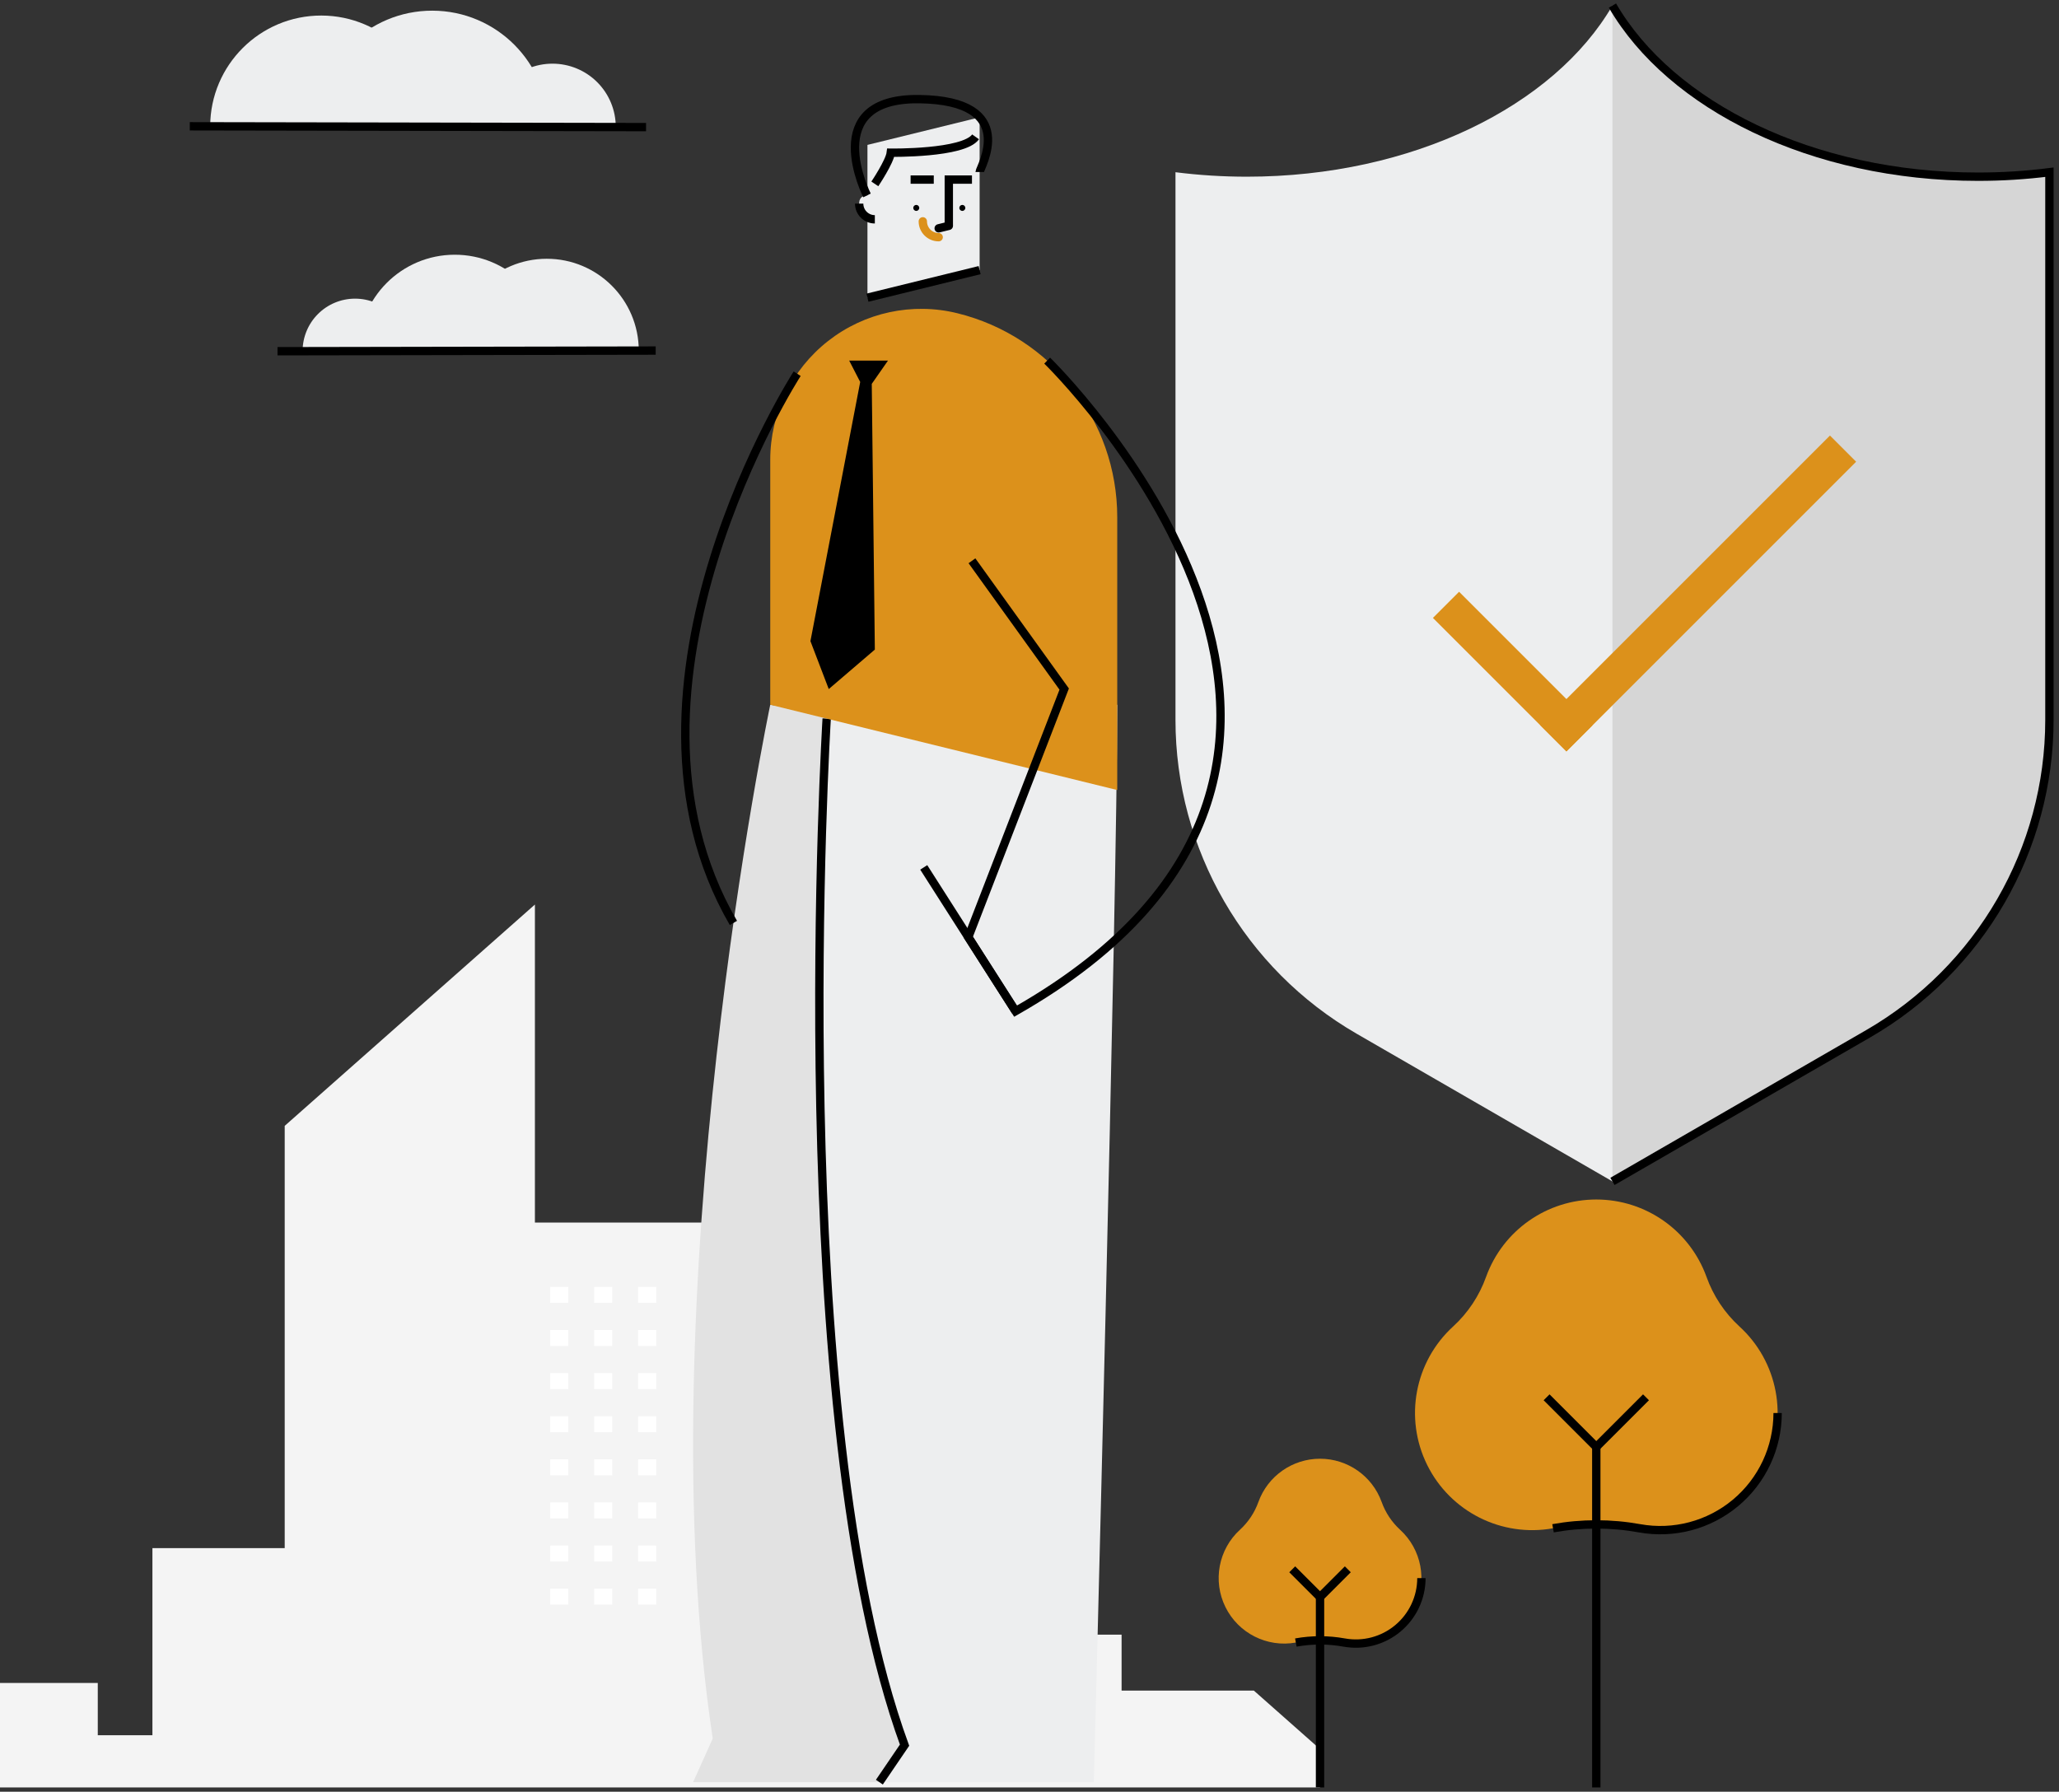 <svg width="370" height="322" viewBox="0 0 370 322" fill="none" xmlns="http://www.w3.org/2000/svg">
<rect x="0" y="0" width="370" height="322" fill="#333333" stroke="none"/>
<path d="M355.461 31.754C325.698 31.754 300.228 19.027 289.755 1C279.283 19.027 253.813 31.754 224.05 31.754C219.765 31.755 215.484 31.487 211.232 30.95V129.357C211.232 152.638 223.652 174.149 243.813 185.789L289.755 212.314L335.698 185.789C355.859 174.149 368.279 152.638 368.279 129.357V30.95C364.027 31.487 359.746 31.755 355.461 31.754Z" fill="#EDEEEF"/>
<path d="M335.698 185.789C355.859 174.149 368.279 152.638 368.279 129.357V30.95C364.027 31.487 359.746 31.755 355.461 31.754C325.698 31.754 300.228 19.027 289.756 1V212.314L335.698 185.789Z" fill="#D6D6D6"/>
<path d="M289.756 212.314L335.698 185.789C355.859 174.149 368.279 152.637 368.279 129.357V30.95C364.027 31.487 359.746 31.755 355.461 31.754C325.698 31.754 300.228 19.027 289.756 1" stroke="black" stroke-width="1.5"/>
<path d="M225.32 303.828H201.548V293.77H177.259V281.883L159.172 265.881H131.782V219.706H96.123V162.558L51.162 202.333V278.225H27.39V311.843H17.571V302.456H0V321.23H237.207V314.343L225.32 303.828V303.828Z" fill="#F4F4F4"/>
<rect x="98.872" y="231.274" width="3.248" height="2.873" fill="white"/>
<rect x="106.775" y="231.274" width="3.248" height="2.873" fill="white"/>
<rect x="114.678" y="231.274" width="3.248" height="2.873" fill="white"/>
<rect x="98.872" y="239.021" width="3.248" height="2.873" fill="white"/>
<rect x="106.775" y="239.021" width="3.248" height="2.873" fill="white"/>
<rect x="114.678" y="239.021" width="3.248" height="2.873" fill="white"/>
<rect x="98.872" y="246.768" width="3.248" height="2.873" fill="white"/>
<rect x="106.775" y="246.768" width="3.248" height="2.873" fill="white"/>
<rect x="114.678" y="246.768" width="3.248" height="2.873" fill="white"/>
<rect x="98.872" y="254.514" width="3.248" height="2.873" fill="white"/>
<rect x="106.775" y="254.514" width="3.248" height="2.873" fill="white"/>
<rect x="114.678" y="254.514" width="3.248" height="2.873" fill="white"/>
<rect x="98.872" y="262.261" width="3.248" height="2.873" fill="white"/>
<rect x="106.775" y="262.261" width="3.248" height="2.873" fill="white"/>
<rect x="114.678" y="262.261" width="3.248" height="2.873" fill="white"/>
<rect x="98.872" y="270.008" width="3.248" height="2.873" fill="white"/>
<rect x="106.775" y="270.008" width="3.248" height="2.873" fill="white"/>
<rect x="114.678" y="270.008" width="3.248" height="2.873" fill="white"/>
<rect x="98.872" y="277.754" width="3.248" height="2.873" fill="white"/>
<rect x="106.775" y="277.754" width="3.248" height="2.873" fill="white"/>
<rect x="114.678" y="277.754" width="3.248" height="2.873" fill="white"/>
<rect x="98.872" y="285.501" width="3.248" height="2.873" fill="white"/>
<rect x="106.775" y="285.501" width="3.248" height="2.873" fill="white"/>
<rect x="114.678" y="285.501" width="3.248" height="2.873" fill="white"/>
<path d="M168.68 131.358L138.413 126.654C138.413 126.654 116.109 233.064 128.079 312.45L124.548 320.28H164.651L176.037 199.191L168.68 131.358Z" fill="#E2E2E2"/>
<path d="M148.553 129.146C148.553 129.146 140.882 254.351 162.548 313.631L158.022 320.28H196.558C196.558 320.28 200.768 161.027 200.768 126.654L148.553 129.146Z" fill="#EDEEEF"/>
<path d="M148.553 129.146C148.553 129.146 140.882 254.351 162.548 313.631L158.022 320.28" stroke="black" stroke-width="1.5"/>
<path d="M176.037 32.274V48.545L155.88 53.5V26.04L176.037 21.086V32.274V32.274Z" fill="#EDEEEF"/>
<path d="M164.651 37.903C164.948 37.903 165.19 37.662 165.19 37.364C165.19 37.067 164.948 36.825 164.651 36.825C164.353 36.825 164.112 37.067 164.112 37.364C164.112 37.662 164.353 37.903 164.651 37.903Z" fill="black"/>
<path d="M172.929 37.903C173.226 37.903 173.468 37.662 173.468 37.364C173.468 37.067 173.226 36.825 172.929 36.825C172.631 36.825 172.39 37.067 172.39 37.364C172.39 37.662 172.631 37.903 172.929 37.903Z" fill="black"/>
<path d="M170.5 40.58V32.274H174.661" stroke="black" stroke-width="1.5"/>
<path d="M163.635 32.274H167.796" stroke="black" stroke-width="1.5"/>
<path d="M157.208 36.529V39.414C155.652 39.414 154.391 38.153 154.391 36.597C154.391 36.51 154.395 36.425 154.402 36.34C154.56 34.591 157.208 34.773 157.208 36.529Z" fill="#EDEEEF"/>
<path d="M157.208 39.414C155.652 39.414 154.391 38.153 154.391 36.597" stroke="black" stroke-width="1.5"/>
<path d="M168.68 42.627C167.105 42.627 165.829 41.35 165.829 39.776" stroke="#DC911B" stroke-width="1.5" stroke-linecap="round" stroke-linejoin="round"/>
<path d="M176.037 48.545L155.88 53.499" stroke="black" stroke-width="1.5"/>
<path d="M170.5 40.586L168.68 41.033" stroke="black" stroke-width="1.5" stroke-linecap="round"/>
<path d="M138.413 82.637V126.654L200.768 141.98V92.957C200.768 75.575 188.901 60.438 172.021 56.289H172.021C163.925 54.3 155.365 56.142 148.805 61.285C142.244 66.428 138.412 74.301 138.412 82.637L138.413 82.637Z" fill="#DC911B"/>
<path d="M176.037 30.914C176.037 30.228 183.479 18.068 165.19 17.815C146.901 17.561 155.799 35.117 155.799 35.117" stroke="black" stroke-width="1.5"/>
<path d="M157.208 33.046C157.208 33.046 159.884 29.056 160.074 27.441C160.074 27.441 173.158 27.631 175.309 24.591" stroke="black" stroke-width="1.5"/>
<path d="M154.577 68.647L145.634 115.222L148.927 123.835L157.208 116.742L156.654 68.988L159.567 64.808H152.6L154.577 68.647V68.647Z" fill="black"/>
<path d="M188.175 64.808C188.175 64.808 261.914 136.501 182.494 181.721L174.001 168.421L191.234 123.835L174.661 100.781" stroke="black" stroke-width="1.5"/>
<path d="M182.494 181.721L165.994 155.881" stroke="black" stroke-width="1.5"/>
<path d="M143.249 67.16C143.249 67.16 107.059 123.282 131.793 165.865" stroke="black" stroke-width="1.5"/>
<path d="M257.493 111.048L262.195 106.346L286.185 130.336L281.483 135.039L257.493 111.048Z" fill="#DC911B"/>
<path d="M328.842 78.276L333.544 82.978L281.483 135.039L276.781 130.336L328.842 78.276Z" fill="#DC911B"/>
<path d="M57.751 2.794C46.736 2.774 37.79 11.688 37.77 22.704L77.662 22.775C77.681 11.759 68.767 2.813 57.751 2.794Z" fill="#EDEEEF"/>
<path d="M99.302 11.442C93.022 11.431 87.921 16.513 87.91 22.793L110.653 22.834C110.659 19.818 109.466 16.923 107.337 14.787C105.208 12.65 102.318 11.447 99.302 11.442V11.442Z" fill="#EDEEEF"/>
<path d="M77.699 1.917C66.179 1.897 56.825 11.219 56.804 22.738L98.519 22.812C98.539 11.293 89.218 1.938 77.699 1.917Z" fill="#EDEEEF"/>
<path d="M34.105 22.697L116.095 22.843" stroke="black" stroke-width="1.5"/>
<path d="M98.226 46.504C107.357 46.487 114.772 53.876 114.788 63.007L81.723 63.065C81.707 53.935 89.096 46.52 98.226 46.504V46.504Z" fill="#EDEEEF"/>
<path d="M63.786 53.672C68.991 53.662 73.219 57.875 73.228 63.081L54.377 63.114C54.373 60.614 55.361 58.215 57.126 56.444C58.89 54.673 61.286 53.676 63.786 53.672Z" fill="#EDEEEF"/>
<path d="M81.692 45.777C91.24 45.76 98.995 53.487 99.011 63.035L64.435 63.096C64.418 53.548 72.144 45.794 81.692 45.777V45.777Z" fill="#EDEEEF"/>
<path d="M117.826 63.001L49.867 63.122" stroke="black" stroke-width="1.5"/>
<path d="M312.557 238.369C309.895 235.923 307.868 232.865 306.653 229.46C303.635 221.122 295.718 215.568 286.851 215.568C277.984 215.568 270.067 221.122 267.049 229.46C265.834 232.865 263.808 235.923 261.145 238.369C254.21 244.694 252.297 254.845 256.456 263.26C260.615 271.675 269.84 276.321 279.077 274.653C284.218 273.725 289.484 273.725 294.625 274.653C303.865 276.33 313.098 271.685 317.259 263.266C321.419 254.847 319.501 244.691 312.557 238.369H312.557Z" fill="#DC911B"/>
<path d="M279.077 274.653C284.218 273.725 289.484 273.725 294.625 274.653C300.766 275.762 307.082 274.091 311.872 270.092C316.662 266.093 319.433 260.176 319.438 253.937" stroke="black" stroke-width="1.5"/>
<path d="M286.851 260.045V321.23" stroke="black" stroke-width="1.5"/>
<path d="M295.783 251.113L286.851 260.045L277.92 251.113" stroke="black" stroke-width="1.5"/>
<path d="M251.579 274.902C250.091 273.534 248.958 271.825 248.278 269.921C246.591 265.259 242.164 262.154 237.207 262.154C232.249 262.154 227.823 265.259 226.136 269.921C225.456 271.825 224.323 273.534 222.834 274.902C218.957 278.438 217.888 284.114 220.213 288.819C222.538 293.523 227.696 296.121 232.86 295.189C235.735 294.67 238.679 294.67 241.553 295.189C246.719 296.126 251.882 293.529 254.208 288.822C256.534 284.115 255.462 278.437 251.579 274.902V274.902Z" fill="#DC911B"/>
<path d="M232.86 295.188C235.735 294.669 238.679 294.669 241.553 295.188C244.987 295.808 248.518 294.875 251.196 292.639C253.874 290.403 255.424 287.095 255.427 283.606" stroke="black" stroke-width="1.5"/>
<path d="M237.207 287.021V321.23" stroke="black" stroke-width="1.5"/>
<path d="M242.201 282.027L237.207 287.021L232.213 282.027" stroke="black" stroke-width="1.5"/>
</svg>
